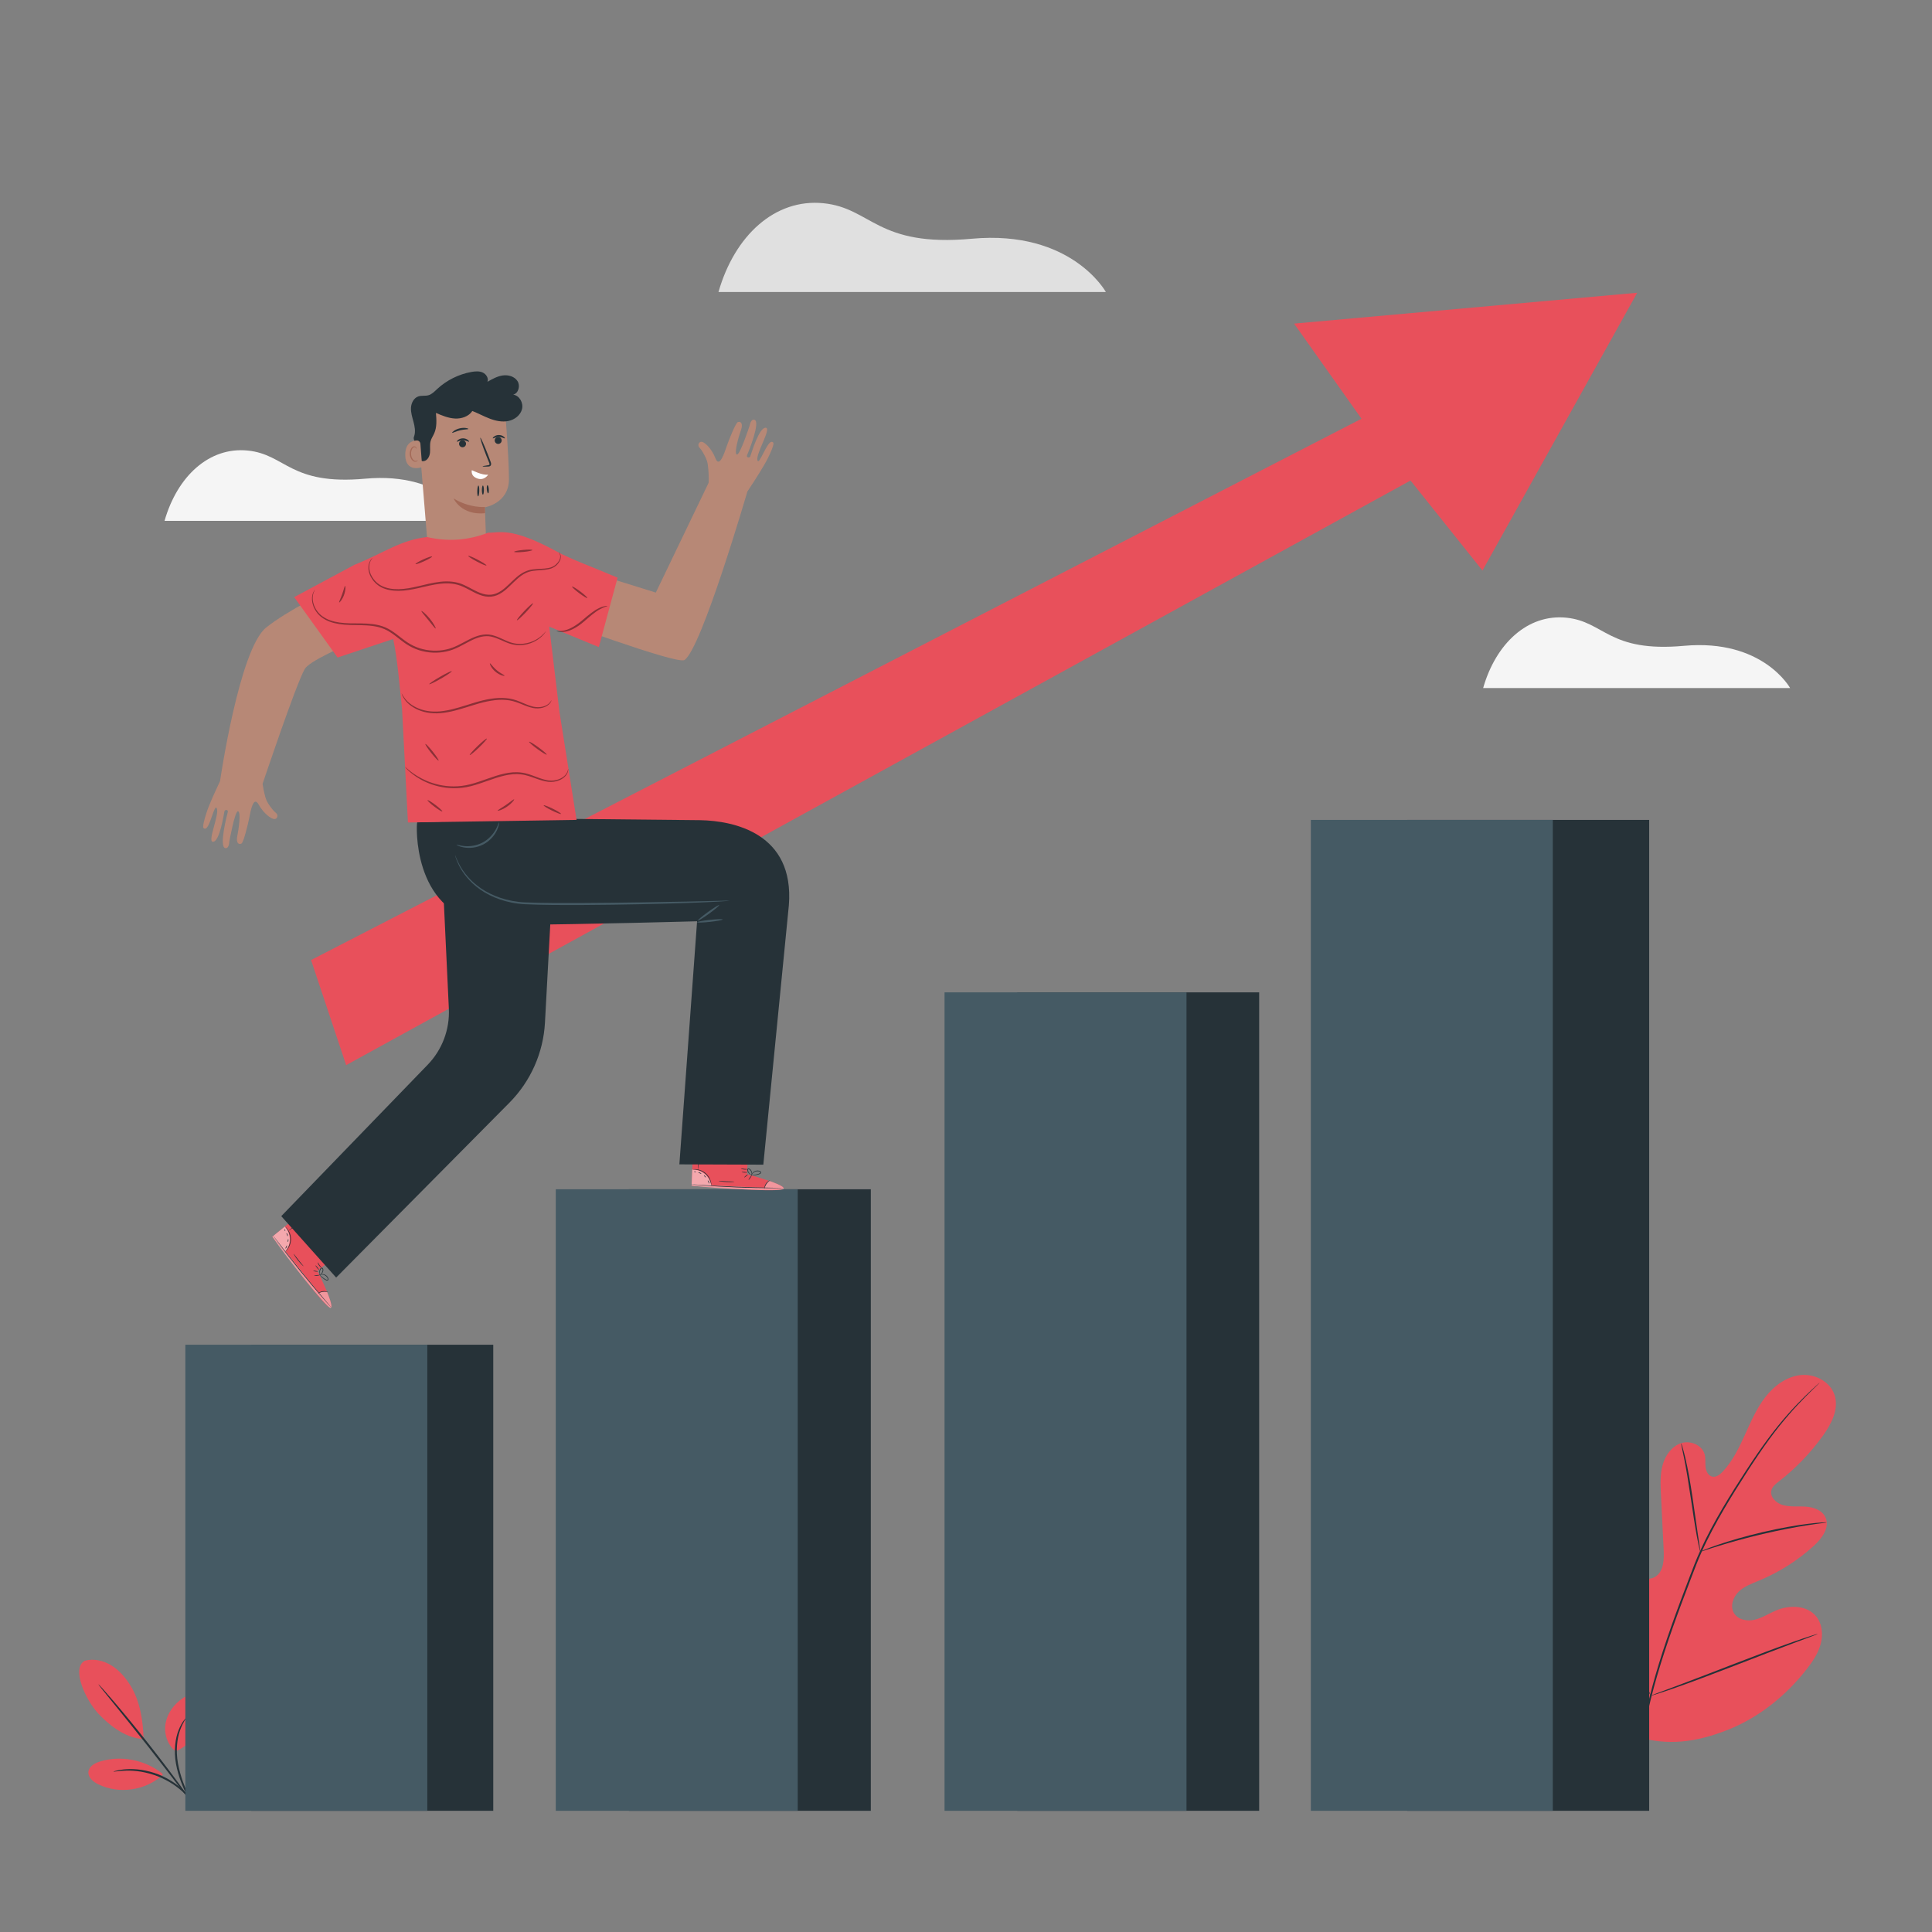 <?xml version="1.0" encoding="utf-8"?>
<!-- Generator: Adobe Illustrator 27.5.0, SVG Export Plug-In . SVG Version: 6.00 Build 0)  -->
<svg version="1.1" xmlns="http://www.w3.org/2000/svg" xmlns:xlink="http://www.w3.org/1999/xlink" x="0px" y="0px"
	 viewBox="0 0 500 500" style="enable-background:new 0 0 500 500;" xml:space="preserve">
<rect x="0" y="0" width="500" height="500" fill="#808080" stroke="none"/>
<g id="Background_Complete">
	<g>
		<path style="fill:#F5F5F5;" d="M383.838,178.062h79.439c0,0-7.025-12.784-27.473-10.923c-19.529,1.777-20.522-6.289-30.452-7.282
			C395.423,158.864,387.148,166.477,383.838,178.062z"/>
	</g>
	<g>
		<path style="fill:#F5F5F5;" d="M42.58,134.805h79.439c0,0-7.025-12.784-27.473-10.923c-19.529,1.777-20.522-6.289-30.452-7.282
			C54.165,115.607,45.89,123.22,42.58,134.805z"/>
	</g>
	<g>
		<path style="fill:#E0E0E0;" d="M185.943,75.568h100.254c0,0-8.865-16.133-34.671-13.785c-24.646,2.243-25.899-7.937-38.431-9.19
			C200.563,51.34,190.12,60.948,185.943,75.568z"/>
	</g>
</g>
<g id="Background_Simple" style="display:none;">
	<path style="display:inline;fill:#EBEBEB;" d="M69.479,156.742c11.88-30.638,42.81-52.914,75.633-54.471
		c32.824-1.557,65.724,17.691,80.45,47.067c6.727,13.419,9.802,28.346,15.338,42.298c5.536,13.952,13.336,23.953,27.161,29.8
		c16.513,6.983,30.521,7.297,46.959,0.139c16.438-7.158,39.477-18.254,57.313-16.423c14.415,1.48,33.495,1.422,42.674,12.635
		c9.18,11.212,16.398,24.318,19.813,38.401c4.061,16.749,3.845,43.571-2.381,59.641c-6.707,17.31-23.997,32.004-38.653,43.397
		c-16.632,12.929-39.343,17.942-57.785,20.064c-50.429,5.802-104.076,2.205-153.102-10.956
		c-28.248-7.583-56.366-29.727-75.499-51.849c-18.601-21.507-34.251-46.786-41.002-74.408c-6.655-27.229-4.879-59.973,5.175-86.138"
		/>
</g>
<g id="Plants">
	<g>
		<g>
			<g>
				<path style="fill:#E8505B;" d="M423.27,449.339c-13.659-8.697-17.404-25.766-17.542-41.248
					c-0.023-2.584-0.423-5.292,0.707-7.609c1.131-2.316,3.929-3.986,6.286-2.998c1.955,0.82,2.886,3.013,4.037,4.811
					c1.531,2.392,3.743,4.331,6.3,5.521c1.68,0.782,3.735,1.217,5.319,0.253c2.173-1.324,2.304-4.41,2.178-6.976
					c-0.235-4.782-0.469-9.565-0.704-14.346c-0.126-2.566-0.246-5.186,0.448-7.656c0.694-2.47,2.361-4.808,4.773-5.597
					c2.413-0.788,5.492,0.49,6.115,2.98c0.259,1.036,0.093,2.131,0.21,3.193c0.117,1.063,0.664,2.22,1.688,2.473
					c1.037,0.257,2.033-0.515,2.768-1.299c2.538-2.705,4.193-6.12,5.73-9.512c1.538-3.392,3.023-6.86,5.305-9.79
					c2.282-2.93,5.511-5.312,9.178-5.677c3.667-0.365,7.68,1.735,8.764,5.304c1.086,3.578-0.867,7.34-3.039,10.367
					c-3.222,4.492-7.089,8.507-11.441,11.881c-0.784,0.609-1.635,1.267-1.903,2.231c-0.484,1.735,1.21,3.365,2.923,3.855
					c1.94,0.555,4.008,0.268,6.019,0.418c2.011,0.15,4.217,0.94,5.055,2.799c1.164,2.578-0.912,5.422-2.994,7.315
					c-4.168,3.792-8.982,6.852-14.165,9.007c-1.858,0.772-3.819,1.463-5.285,2.854c-1.466,1.392-2.286,3.738-1.288,5.506
					c0.998,1.771,3.384,2.248,5.345,1.796c1.961-0.451,3.686-1.601,5.54-2.392c3.47-1.482,8.035-1.434,10.425,1.517
					c1.571,1.94,1.821,4.724,1.172,7.145c-0.648,2.421-2.083,4.543-3.619,6.51c-5.369,6.874-12.377,12.524-20.438,15.711
					C439.076,450.871,431.528,451.964,423.27,449.339"/>
			</g>
		</g>
		<g>
			<g>
				<g>
					<path style="fill:#263238;" d="M423.558,460.809c0.298-6.148,1.331-13.438,3.287-21.332c1.941-7.899,4.787-16.381,8.068-25.151
						c0.828-2.189,1.647-4.352,2.453-6.484c0.81-2.126,1.613-4.235,2.527-6.249c1.809-4.037,3.856-7.779,5.91-11.271
						c2.053-3.495,4.129-6.736,6.092-9.752c1.971-3.013,3.86-5.788,5.69-8.242c3.646-4.925,7.05-8.543,9.489-10.93
						c1.217-1.199,2.191-2.097,2.86-2.697c0.322-0.285,0.574-0.509,0.765-0.678c0.174-0.15,0.266-0.224,0.271-0.218
						c0.006,0.006-0.075,0.092-0.238,0.255c-0.182,0.177-0.425,0.413-0.733,0.712c-0.647,0.623-1.6,1.542-2.796,2.759
						c-2.395,2.425-5.749,6.065-9.35,11.001c-1.808,2.461-3.677,5.239-5.63,8.257c-1.947,3.024-4.008,6.268-6.047,9.759
						c-2.038,3.49-4.069,7.223-5.862,11.24c-0.905,2.004-1.699,4.095-2.51,6.227c-0.806,2.131-1.623,4.293-2.45,6.481
						c-3.278,8.763-6.129,17.22-8.088,25.089c-1.973,7.864-3.036,15.119-3.375,21.242"/>
				</g>
			</g>
		</g>
		<g>
			<g>
				<g>
					<path style="fill:#263238;" d="M440.028,401.569c-0.032,0.006-0.135-0.38-0.297-1.084c-0.165-0.703-0.371-1.729-0.606-2.999
						c-0.472-2.54-1.005-6.07-1.577-9.963c-0.573-3.896-1.154-7.408-1.664-9.933c-0.251-1.263-0.465-2.284-0.622-2.988
						c-0.153-0.705-0.223-1.099-0.191-1.108c0.032-0.008,0.161,0.369,0.369,1.062c0.212,0.691,0.476,1.703,0.769,2.962
						c0.596,2.516,1.232,6.035,1.805,9.934c0.555,3.844,1.057,7.321,1.44,9.978c0.181,1.199,0.334,2.21,0.457,3.021
						C440.016,401.164,440.06,401.563,440.028,401.569z"/>
				</g>
			</g>
		</g>
		<g>
			<g>
				<g>
					<path style="fill:#263238;" d="M472.761,393.989c0.002,0.033-0.465,0.107-1.31,0.214c-0.843,0.112-2.065,0.267-3.567,0.507
						c-3.008,0.456-7.142,1.231-11.665,2.285c-4.523,1.063-8.574,2.199-11.481,3.106c-1.457,0.443-2.627,0.833-3.437,1.098
						c-0.809,0.268-1.262,0.402-1.274,0.371c-0.011-0.031,0.421-0.224,1.212-0.547c0.793-0.319,1.949-0.759,3.397-1.245
						c2.889-0.991,6.94-2.183,11.476-3.25c4.536-1.057,8.695-1.783,11.725-2.153c1.513-0.197,2.744-0.302,3.596-0.356
						C472.286,393.968,472.757,393.955,472.761,393.989z"/>
				</g>
			</g>
		</g>
		<g>
			<g>
				<g>
					<path style="fill:#263238;" d="M427.225,438.852c-0.015,0.007-0.098-0.128-0.243-0.393c-0.167-0.316-0.37-0.702-0.615-1.17
						c-0.53-1.018-1.258-2.511-2.134-4.368c-1.754-3.712-4.015-8.915-6.433-14.691c-2.419-5.778-4.629-10.996-6.303-14.739
						c-0.82-1.819-1.494-3.316-1.995-4.428c-0.215-0.483-0.391-0.881-0.536-1.208c-0.118-0.278-0.173-0.428-0.158-0.436
						c0.015-0.007,0.098,0.128,0.244,0.394c0.166,0.316,0.369,0.701,0.615,1.169c0.53,1.018,1.258,2.511,2.134,4.368
						c1.754,3.712,4.015,8.915,6.434,14.694c2.419,5.776,4.628,10.993,6.302,14.737c0.82,1.818,1.494,3.316,1.995,4.427
						c0.215,0.483,0.391,0.882,0.536,1.208C427.185,438.695,427.24,438.845,427.225,438.852z"/>
				</g>
			</g>
		</g>
		<g>
			<g>
				<g>
					<path style="fill:#263238;" d="M470.467,422.842c0.005,0.016-0.143,0.083-0.427,0.198c-0.338,0.13-0.753,0.289-1.255,0.481
						c-1.16,0.432-2.726,1.015-4.63,1.723c-3.909,1.456-9.286,3.528-15.224,5.826c-5.939,2.299-11.34,4.324-15.281,5.699
						c-1.97,0.688-3.57,1.229-4.683,1.58c-0.515,0.159-0.939,0.29-1.284,0.397c-0.295,0.086-0.453,0.123-0.458,0.107
						c-0.005-0.016,0.143-0.083,0.427-0.199c0.337-0.129,0.752-0.288,1.255-0.48c1.16-0.432,2.725-1.014,4.629-1.723
						c3.91-1.455,9.287-3.528,15.226-5.827c5.938-2.299,11.338-4.323,15.279-5.698c1.97-0.688,3.57-1.229,4.684-1.58
						c0.515-0.159,0.938-0.29,1.284-0.397C470.305,422.863,470.462,422.826,470.467,422.842z"/>
				</g>
			</g>
		</g>
	</g>
	<g>
		<path style="fill:#E8505B;" d="M21.948,429.792c2.32-0.622,4.857-0.036,6.899,1.228c2.043,1.264,3.637,3.151,4.91,5.189
			c2.463,3.941,3.309,9.224,3.392,13.871c-5.156-0.238-9.54-4.317-11.634-6.526C22.206,440.062,18.344,431.742,21.948,429.792"/>
		<path style="fill:#E8505B;" d="M45.431,453.235c-2.111-1.656-3.042-4.574-2.584-7.218c0.458-2.644,2.18-4.977,4.402-6.482
			c1.028-0.696,2.299-1.245,3.487-0.888c1.111,0.334,1.879,1.42,2.098,2.56c0.219,1.139-0.031,2.319-0.417,3.413
			C51.094,448.373,49.125,451.76,45.431,453.235"/>
		<g>
			<path style="fill:#263238;" d="M50.116,467.944c-0.032,0.016-0.214-0.281-0.513-0.831c-0.299-0.551-0.717-1.355-1.203-2.366
				c-0.957-2.018-2.245-4.888-2.857-8.298c-0.61-3.415-0.165-6.632,0.694-8.731c0.419-1.055,0.886-1.852,1.261-2.36
				c0.372-0.511,0.618-0.76,0.642-0.741c0.089,0.058-0.83,1.135-1.557,3.229c-0.747,2.072-1.12,5.186-0.527,8.514
				c0.597,3.329,1.811,6.186,2.68,8.236C49.622,466.643,50.186,467.91,50.116,467.944z"/>
		</g>
		<g>
			<path style="fill:#263238;" d="M25.448,435.868c0.027-0.023,0.424,0.391,1.118,1.16c0.695,0.768,1.682,1.896,2.886,3.302
				c2.409,2.813,5.673,6.753,9.17,11.192c3.497,4.441,6.562,8.539,8.732,11.54c1.085,1.5,1.95,2.724,2.534,3.579
				c0.585,0.855,0.894,1.337,0.865,1.358c-0.029,0.021-0.394-0.421-1.029-1.239c-0.685-0.894-1.583-2.066-2.666-3.479
				c-2.243-2.943-5.352-7-8.845-11.437c-3.493-4.434-6.708-8.407-9.044-11.278c-1.12-1.384-2.049-2.531-2.757-3.407
				C25.765,436.349,25.42,435.891,25.448,435.868z"/>
		</g>
		<path style="fill:#E8505B;" d="M41.949,458.966c-4.417-3.536-10.602-4.736-16.021-3.107c-1.38,0.415-2.908,1.257-3.047,2.691
			c-0.139,1.436,1.208,2.56,2.501,3.202c5.378,2.671,12.364,1.652,16.755-2.442"/>
		<g>
			<path style="fill:#263238;" d="M29.354,458.484c-0.008-0.035,0.31-0.129,0.896-0.268c0.292-0.076,0.653-0.153,1.079-0.2
				c0.425-0.052,0.908-0.139,1.448-0.147c1.078-0.078,2.37-0.026,3.788,0.166c1.413,0.221,2.948,0.6,4.49,1.198
				c1.534,0.618,2.914,1.393,4.096,2.198c1.165,0.831,2.144,1.677,2.876,2.471c0.389,0.375,0.681,0.77,0.956,1.098
				c0.279,0.325,0.489,0.629,0.65,0.884c0.332,0.503,0.5,0.789,0.47,0.809c-0.083,0.059-0.819-1.051-2.337-2.531
				c-0.752-0.746-1.733-1.544-2.886-2.334c-1.169-0.765-2.52-1.507-4.017-2.111c-1.504-0.583-2.996-0.966-4.372-1.208
				c-1.381-0.212-2.642-0.302-3.701-0.272C30.671,458.277,29.374,458.584,29.354,458.484z"/>
		</g>
	</g>
</g>
<g id="Arrow">
	<polygon style="fill:#E8505B;" points="80.503,248.459 352.353,108.369 334.907,83.749 423.708,75.764 383.661,147.658 
		365.04,124.361 89.582,275.656 	"/>
</g>
<g id="Graphic">
	<g>
		<rect x="65.037" y="348.014" style="fill:#263238;" width="62.617" height="120.62"/>
		<rect x="47.97" y="348.014" style="fill:#455A64;" width="62.617" height="120.62"/>
	</g>
	<g>
		<rect x="162.75" y="307.78" style="fill:#263238;" width="62.617" height="160.854"/>
		<rect x="143.833" y="307.78" style="fill:#455A64;" width="62.617" height="160.854"/>
	</g>
	<g>
		<rect x="263.256" y="256.82" style="fill:#263238;" width="62.617" height="211.814"/>
		<rect x="244.446" y="256.82" style="fill:#455A64;" width="62.617" height="211.814"/>
	</g>
	<g>
		<rect x="364.189" y="212.191" style="fill:#263238;" width="62.617" height="256.443"/>
		<rect x="339.247" y="212.191" style="fill:#455A64;" width="62.617" height="256.443"/>
	</g>
</g>
<g id="Character">
	<g>
		<g>
			<g>
				<g>
					<g>
						<g>
							<path style="fill:#E8505B;" d="M82.166,328.9l5.836-4.798l-8.918-10.989l-8.612,6.929l0.509,0.717
								c2.292,3.169,11.879,15.951,14.138,17.479C87.64,339.943,82.166,328.9,82.166,328.9z"/>
						</g>
					</g>
					<g style="opacity:0.5;">
						<g>
							<path style="fill:#FFFFFF;" d="M73.792,323.956c0.791-0.901,1.23-2.104,1.205-3.303c-0.025-1.199-0.458-2.349-1.286-3.217
								l-3.073,2.49L73.792,323.956z"/>
						</g>
					</g>
				</g>
				<g style="opacity:0.4;">
					<g>
						<path style="fill:#FFFFFF;" d="M84.678,334.427c0,0,1.712,4.038,0.841,4.068c-0.87,0.029-11.044-12.523-15.047-18.453
							l0.26-0.182l11.742,14.743C82.475,334.603,84.132,333.809,84.678,334.427z"/>
					</g>
				</g>
				<g>
					<g>
						<g>
							<path style="fill:#263238;" d="M70.599,319.682c-0.005,0.004,0.041,0.074,0.133,0.206c0.122,0.171,0.256,0.358,0.407,0.569
								c0.417,0.562,0.929,1.253,1.534,2.068c1.307,1.737,3.145,4.113,5.231,6.691c2.088,2.579,4.028,4.872,5.454,6.513
								c0.671,0.761,1.24,1.406,1.703,1.931c0.175,0.192,0.33,0.362,0.472,0.517c0.109,0.117,0.169,0.176,0.173,0.173
								c0.004-0.004-0.046-0.071-0.147-0.195c-0.134-0.162-0.282-0.339-0.448-0.538c-0.451-0.534-1.006-1.191-1.661-1.966
								c-1.402-1.66-3.327-3.964-5.413-6.542c-2.085-2.577-3.937-4.94-5.268-6.657c-0.621-0.802-1.148-1.482-1.576-2.034
								c-0.161-0.204-0.303-0.385-0.433-0.55C70.659,319.743,70.604,319.679,70.599,319.682z"/>
						</g>
					</g>
				</g>
				<g>
					<g>
						<g>
							<path style="fill:#263238;" d="M82.301,334.739c0.028,0.045,0.53-0.311,1.256-0.4c0.725-0.102,1.302,0.112,1.317,0.061
								c0.027-0.035-0.562-0.338-1.339-0.231C82.757,334.267,82.267,334.712,82.301,334.739z"/>
						</g>
					</g>
				</g>
				<g>
					<g>
						<g>
							<path style="fill:#263238;" d="M81.318,330.161c0.005,0.047,0.32,0.049,0.703,0.005c0.383-0.044,0.688-0.118,0.683-0.166
								c-0.005-0.047-0.32-0.049-0.703-0.005C81.618,330.04,81.313,330.114,81.318,330.161z"/>
						</g>
					</g>
				</g>
				<g>
					<g>
						<g>
							<path style="fill:#263238;" d="M81.067,328.889c-0.007,0.047,0.249,0.126,0.573,0.178c0.324,0.051,0.592,0.055,0.6,0.008
								c0.007-0.047-0.249-0.126-0.573-0.178C81.343,328.846,81.075,328.842,81.067,328.889z"/>
						</g>
					</g>
				</g>
				<g>
					<g>
						<g>
							<path style="fill:#263238;" d="M81.649,327.485c-0.037,0.029,0.138,0.313,0.392,0.633c0.254,0.32,0.489,0.556,0.526,0.526
								c0.037-0.029-0.138-0.313-0.392-0.633C81.921,327.692,81.686,327.456,81.649,327.485z"/>
						</g>
					</g>
				</g>
				<g>
					<g>
						<g>
							<path style="fill:#263238;" d="M82.224,326.699c-0.043,0.014,0.058,0.396,0.333,0.791c0.273,0.396,0.596,0.625,0.624,0.59
								c0.033-0.037-0.224-0.31-0.483-0.687C82.436,327.018,82.27,326.681,82.224,326.699z"/>
						</g>
					</g>
				</g>
				<g>
					<g>
						<g>
							<path style="fill:#263238;" d="M82.579,329.757c-0.016,0.011,0.171,0.309,0.577,0.703c0.202,0.196,0.463,0.412,0.775,0.618
								c0.161,0.098,0.314,0.212,0.526,0.287c0.103,0.032,0.232,0.057,0.361-0.003c0.13-0.057,0.202-0.21,0.196-0.336
								c-0.198-0.959-1.125-1.327-1.678-1.295c-0.29,0.006-0.515,0.084-0.658,0.152c-0.144,0.07-0.211,0.128-0.206,0.137
								c0.011,0.032,0.317-0.178,0.864-0.167c0.269,0.006,0.589,0.085,0.881,0.286c0.276,0.189,0.584,0.529,0.625,0.888
								c0.008,0.18-0.16,0.243-0.335,0.178c-0.169-0.056-0.337-0.169-0.492-0.26c-0.309-0.193-0.57-0.393-0.779-0.574
								C82.82,330.008,82.601,329.739,82.579,329.757z"/>
						</g>
					</g>
				</g>
				<g>
					<g>
						<g>
							<path style="fill:#263238;" d="M82.693,329.968c0,0.016,0.265-0.026,0.557-0.316c0.142-0.143,0.281-0.351,0.36-0.611
								c0.056-0.252,0.142-0.587-0.117-0.88c-0.154-0.147-0.405-0.076-0.503,0.047c-0.113,0.113-0.175,0.255-0.218,0.376
								c-0.091,0.248-0.138,0.483-0.157,0.68c-0.037,0.397,0.022,0.639,0.042,0.636c0.027-0.002,0.013-0.243,0.078-0.62
								c0.033-0.187,0.09-0.408,0.184-0.639c0.071-0.218,0.285-0.502,0.461-0.351c0.16,0.163,0.131,0.486,0.077,0.708
								c-0.063,0.235-0.177,0.43-0.297,0.572C82.916,329.857,82.679,329.94,82.693,329.968z"/>
						</g>
					</g>
				</g>
				<g>
					<g>
						<g>
							<path style="fill:#263238;" d="M73.789,317.469c-0.023,0.023,0.285,0.291,0.629,0.835c0.344,0.536,0.697,1.385,0.706,2.364
								c0.007,0.98-0.332,1.834-0.667,2.376c-0.335,0.55-0.639,0.823-0.616,0.845c0.007,0.008,0.089-0.052,0.222-0.179
								c0.133-0.127,0.311-0.327,0.496-0.6c0.371-0.539,0.744-1.421,0.737-2.443c-0.009-1.021-0.397-1.896-0.776-2.43
								c-0.189-0.27-0.37-0.468-0.506-0.592C73.879,317.52,73.796,317.461,73.789,317.469z"/>
						</g>
					</g>
				</g>
				<g>
					<g>
						<g>
							<path style="fill:#263238;" d="M79.288,314.9c-0.029-0.037-1.075,0.74-2.335,1.735c-1.261,0.996-2.259,1.833-2.229,1.87
								c0.029,0.037,1.075-0.74,2.336-1.735C78.319,315.774,79.317,314.937,79.288,314.9z"/>
						</g>
					</g>
				</g>
				<g>
					<g>
						<g>
							<path style="fill:#263238;" d="M75.985,324.471c-0.038,0.023,0.425,0.835,1.141,1.734c0.715,0.902,1.401,1.536,1.432,1.504
								c0.036-0.035-0.59-0.717-1.298-1.61C76.551,325.208,76.027,324.444,75.985,324.471z"/>
						</g>
					</g>
				</g>
				<g>
					<g>
						<g>
							<path style="fill:#263238;" d="M74.242,322.314c-0.049-0.005-0.105,0.182-0.21,0.389c-0.103,0.208-0.219,0.365-0.186,0.401
								c0.029,0.035,0.22-0.084,0.339-0.324C74.306,322.54,74.288,322.316,74.242,322.314z"/>
						</g>
					</g>
				</g>
				<g>
					<g>
						<g>
							<path style="fill:#263238;" d="M74.594,320.683c-0.047-0.005-0.104,0.159-0.127,0.366c-0.023,0.207-0.004,0.379,0.043,0.385
								c0.047,0.005,0.104-0.158,0.127-0.366C74.661,320.86,74.641,320.688,74.594,320.683z"/>
						</g>
					</g>
				</g>
				<g>
					<g>
						<g>
							<path style="fill:#263238;" d="M74.114,319.146c-0.031,0.038,0.089,0.183,0.163,0.391c0.079,0.206,0.082,0.394,0.131,0.402
								c0.044,0.013,0.126-0.206,0.03-0.462C74.344,319.221,74.139,319.108,74.114,319.146z"/>
						</g>
					</g>
				</g>
				<g>
					<g>
						<g>
							<path style="fill:#263238;" d="M73.662,318.143c-0.045,0.015-0.05,0.124-0.012,0.243c0.039,0.12,0.106,0.205,0.151,0.191
								c0.045-0.015,0.05-0.123,0.012-0.243C73.775,318.214,73.707,318.128,73.662,318.143z"/>
						</g>
					</g>
				</g>
			</g>
		</g>
		<g>
			<g>
				<g>
					<g>
						<g>
							<path style="fill:#E8505B;" d="M193.349,303.89l0.243-7.551l-14.141-0.547l-0.473,11.043l0.875,0.09
								c3.894,0.367,19.824,1.594,22.463,0.904C205.259,307.06,193.349,303.89,193.349,303.89z"/>
						</g>
					</g>
					<g style="opacity:0.5;">
						<g>
							<path style="fill:#FFFFFF;" d="M184.109,306.923c-0.156-1.189-0.77-2.313-1.688-3.085c-0.918-0.772-2.067-1.205-3.266-1.156
								L179,306.634L184.109,306.923z"/>
						</g>
					</g>
				</g>
				<g style="opacity:0.4;">
					<g>
						<path style="fill:#FFFFFF;" d="M199.16,305.648c0,0,4.164,1.378,3.612,2.051c-0.552,0.673-16.697,0.039-23.795-0.864
							l0.035-0.315l18.826,0.9C197.839,307.42,198.335,305.651,199.16,305.648z"/>
					</g>
				</g>
				<g>
					<g>
						<g>
							<path style="fill:#263238;" d="M178.791,306.503c0,0.006,0.083,0.018,0.242,0.036c0.209,0.021,0.438,0.044,0.697,0.07
								c0.697,0.058,1.554,0.128,2.566,0.212c2.168,0.163,5.166,0.349,8.48,0.482c3.315,0.132,6.319,0.187,8.493,0.197
								c1.015-0.002,1.875-0.004,2.574-0.006c0.26-0.005,0.49-0.009,0.7-0.014c0.16-0.005,0.244-0.011,0.244-0.016
								c0-0.006-0.084-0.012-0.244-0.018c-0.21-0.006-0.44-0.012-0.7-0.018c-0.699-0.013-1.559-0.029-2.573-0.049
								c-2.173-0.041-5.174-0.115-8.487-0.247c-3.313-0.133-6.31-0.3-8.479-0.432c-1.013-0.062-1.871-0.115-2.569-0.157
								c-0.259-0.014-0.489-0.026-0.699-0.037C178.876,306.498,178.791,306.497,178.791,306.503z"/>
						</g>
					</g>
				</g>
				<g>
					<g>
						<g>
							<path style="fill:#263238;" d="M197.826,307.64c0.052,0.009,0.116-0.604,0.528-1.208c0.401-0.612,0.943-0.905,0.915-0.95
								c-0.008-0.043-0.625,0.2-1.057,0.854C197.772,306.986,197.783,307.648,197.826,307.64z"/>
						</g>
					</g>
				</g>
				<g>
					<g>
						<g>
							<path style="fill:#263238;" d="M193.737,305.359c0.039,0.027,0.248-0.208,0.467-0.525c0.219-0.317,0.365-0.596,0.326-0.623
								c-0.039-0.027-0.248,0.208-0.467,0.525C193.844,305.053,193.698,305.332,193.737,305.359z"/>
						</g>
					</g>
				</g>
				<g>
					<g>
						<g>
							<path style="fill:#263238;" d="M192.616,304.709c0.03,0.036,0.259-0.104,0.511-0.313c0.252-0.209,0.432-0.409,0.402-0.445
								c-0.03-0.036-0.259,0.104-0.512,0.313C192.765,304.473,192.585,304.672,192.616,304.709z"/>
						</g>
					</g>
				</g>
				<g>
					<g>
						<g>
							<path style="fill:#263238;" d="M191.944,303.346c-0.003,0.047,0.326,0.102,0.734,0.123c0.408,0.021,0.74-0.001,0.743-0.048
								c0.002-0.047-0.326-0.102-0.734-0.123C192.279,303.277,191.947,303.298,191.944,303.346z"/>
						</g>
					</g>
				</g>
				<g>
					<g>
						<g>
							<path style="fill:#263238;" d="M191.733,302.395c-0.018,0.042,0.336,0.218,0.814,0.272c0.478,0.056,0.862-0.036,0.855-0.08
								c-0.006-0.049-0.381-0.036-0.835-0.09C192.112,302.446,191.75,302.348,191.733,302.395z"/>
						</g>
					</g>
				</g>
				<g>
					<g>
						<g>
							<path style="fill:#263238;" d="M194.265,304.144c-0.002,0.019,0.345,0.076,0.909,0.03c0.281-0.023,0.615-0.076,0.976-0.175
								c0.18-0.056,0.367-0.096,0.563-0.206c0.092-0.057,0.195-0.137,0.236-0.273c0.043-0.135-0.024-0.29-0.123-0.369
								c-0.851-0.484-1.74-0.03-2.08,0.406c-0.187,0.222-0.276,0.442-0.32,0.595c-0.042,0.154-0.043,0.243-0.033,0.245
								c0.032,0.013,0.076-0.355,0.444-0.759c0.182-0.198,0.453-0.387,0.796-0.474c0.325-0.082,0.782-0.09,1.08,0.116
								c0.14,0.113,0.077,0.28-0.087,0.369c-0.153,0.091-0.349,0.142-0.519,0.198c-0.349,0.105-0.672,0.169-0.945,0.207
								C194.612,304.129,194.266,304.116,194.265,304.144z"/>
						</g>
					</g>
				</g>
				<g>
					<g>
						<g>
							<path style="fill:#263238;" d="M194.499,304.199c0.013,0.01,0.156-0.216,0.13-0.627c-0.014-0.201-0.078-0.442-0.222-0.674
								c-0.152-0.208-0.348-0.494-0.738-0.493c-0.212,0.019-0.324,0.254-0.297,0.409c0.01,0.16,0.077,0.299,0.139,0.412
								c0.126,0.232,0.272,0.422,0.408,0.567c0.274,0.289,0.495,0.405,0.506,0.388c0.017-0.021-0.175-0.17-0.414-0.468
								c-0.119-0.149-0.247-0.336-0.359-0.56c-0.117-0.197-0.189-0.545,0.04-0.578c0.228-0.013,0.452,0.222,0.583,0.409
								c0.135,0.202,0.206,0.417,0.234,0.601C194.563,303.958,194.469,304.191,194.499,304.199z"/>
						</g>
					</g>
				</g>
				<g>
					<g>
						<g>
							<path style="fill:#263238;" d="M179.231,302.645c0.002,0.032,0.406-0.023,1.043,0.078c0.63,0.095,1.501,0.389,2.243,1.029
								c0.741,0.641,1.159,1.459,1.345,2.069c0.192,0.615,0.197,1.023,0.229,1.02c0.01,0,0.019-0.102,0.012-0.285
								c-0.008-0.184-0.041-0.449-0.124-0.769c-0.161-0.635-0.577-1.497-1.35-2.165c-0.774-0.667-1.687-0.953-2.338-1.019
								c-0.328-0.036-0.596-0.03-0.779-0.011C179.329,302.611,179.23,302.635,179.231,302.645z"/>
						</g>
					</g>
				</g>
				<g>
					<g>
						<g>
							<path style="fill:#263238;" d="M180.928,296.818c-0.047-0.003-0.153,1.296-0.236,2.899c-0.083,1.604-0.113,2.906-0.065,2.909
								c0.047,0.002,0.153-1.296,0.237-2.9C180.946,298.123,180.975,296.82,180.928,296.818z"/>
						</g>
					</g>
				</g>
				<g>
					<g>
						<g>
							<path style="fill:#263238;" d="M185.943,305.614c-0.008,0.044,0.908,0.232,2.056,0.286c1.149,0.058,2.078-0.04,2.075-0.085
								c-0.003-0.05-0.928-0.03-2.066-0.087C186.87,305.675,185.95,305.565,185.943,305.614z"/>
						</g>
					</g>
				</g>
				<g>
					<g>
						<g>
							<path style="fill:#263238;" d="M183.171,305.501c-0.036,0.033,0.068,0.199,0.154,0.414c0.089,0.215,0.13,0.405,0.179,0.404
								c0.046,0.001,0.082-0.221-0.02-0.469C183.384,305.602,183.203,305.468,183.171,305.501z"/>
						</g>
					</g>
				</g>
				<g>
					<g>
						<g>
							<path style="fill:#263238;" d="M182.178,304.16c-0.035,0.032,0.05,0.183,0.191,0.337c0.14,0.154,0.283,0.253,0.318,0.221
								c0.035-0.032-0.051-0.183-0.191-0.337C182.355,304.227,182.213,304.128,182.178,304.16z"/>
						</g>
					</g>
				</g>
				<g>
					<g>
						<g>
							<path style="fill:#263238;" d="M180.707,303.507c0.008,0.048,0.196,0.054,0.401,0.135c0.207,0.076,0.35,0.198,0.389,0.167
								c0.039-0.024-0.072-0.23-0.327-0.327C180.915,303.384,180.694,303.463,180.707,303.507z"/>
						</g>
					</g>
				</g>
				<g>
					<g>
						<g>
							<path style="fill:#263238;" d="M179.654,303.185c-0.019,0.044,0.06,0.119,0.175,0.169c0.116,0.05,0.225,0.055,0.243,0.012
								c0.019-0.043-0.06-0.119-0.175-0.169C179.782,303.147,179.673,303.142,179.654,303.185z"/>
						</g>
					</g>
				</g>
			</g>
		</g>
		<path style="fill:#B78876;" d="M199.805,114.354c-1.265-0.361-3.401,6.455-3.792,4.724c-0.39-1.731,3.582-8.032,2.245-8.355
			c-1.743-0.421-3.849,6.755-4.072,7.349c-0.217,0.577-1.089,0.292-0.859-0.233c0.331-0.756,3.61-8.778,1.902-9.208
			c-0.947-0.238-1.217,1.501-1.217,1.501s-2.515,7.732-3.314,7.502c-0.812-0.233,0.512-4.823,1.068-6.339
			c0.549-1.498,0.06-2.368-0.806-2.06c-0.59,0.21-2.402,4.813-2.916,6.325c-0.515,1.512-1.852,5.684-2.866,3.091
			c-1.014-2.593-2.77-4.204-3.549-4.31c-0.778-0.105-1.209,0.94-0.586,1.54c0.503,0.484,1.091,1.552,1.5,2.373
			c0.337,0.677,0.563,1.404,0.654,2.155c0.352,2.892,0.19,4.539,0.19,4.539l-13.66,28.413l-25.074-7.795l-2.531,14.209
			c0,0,33.052,12.264,35.001,11.047c4.398-2.744,16.294-43.604,16.294-43.604h-0.001c2-3.006,4.405-6.753,5.399-8.826
			C200.608,114.653,200.276,114.488,199.805,114.354z"/>
		<path style="fill:#B78876;" d="M71.398,210.366c-0.565-0.411-1.294-1.388-1.812-2.144c-0.427-0.624-0.751-1.313-0.944-2.044
			c-0.376-1.421-0.579-2.543-0.688-3.309c0.001-0.004,8.625-25.746,10.912-29.73c2.286-3.984,33.74-15.31,33.74-15.31l-3.947-15.685
			c0,0-28.793,11.569-39.757,20.245c-6.974,5.519-11.955,39.758-11.959,39.788c-1.405,2.96-2.888,6.251-3.494,8.147
			c-1.261,3.948-0.909,4.066-0.424,4.135c1.302,0.184,2.482-6.861,3.106-5.2c0.625,1.661-2.444,8.449-1.075,8.585
			c1.784,0.177,2.883-7.22,3.023-7.84c0.135-0.601,1.039-0.439,0.883,0.113c-0.224,0.794-2.368,9.191-0.618,9.382
			c0.971,0.106,0.999-1.654,0.999-1.654s1.428-8.004,2.251-7.886c0.836,0.119,0.156,4.847-0.186,6.425
			c-0.338,1.559,0.266,2.354,1.081,1.93c0.556-0.289,1.717-5.097,2.019-6.665c0.302-1.568,1.053-5.885,2.414-3.456
			c1.361,2.429,3.322,3.783,4.108,3.781C71.815,211.969,72.097,210.874,71.398,210.366z"/>
		<g>
			<path style="fill:#263238;" d="M72.789,314.739l14.205,15.894l44.846-45.257c5.503-5.553,8.776-12.933,9.198-20.74l1.916-35.4
				l-29.125-17.783l2.334,49.583c0.254,5.39-1.729,10.645-5.481,14.524L72.789,314.739z"/>
			<g>
				<g>
					<path style="fill:#263238;" d="M107.976,212.819c-0.27,0.362-1.266,22.898,16.766,25.721c1.079,0.169,7.594,0.826,7.594,0.826
						c20.462-0.158,48.07-0.942,48.07-0.942l-4.584,62.912l21.725,0.079l6.613-67.171c1.454-18.605-14.253-21.812-22.897-21.981
						l-41.612-0.421L107.976,212.819z"/>
					<g>
						<path style="fill:#455A64;" d="M129.164,212.824c0.054,0.005,0.011,0.833-0.544,2.028c-0.539,1.182-1.695,2.711-3.497,3.663
							c-1.805,0.949-3.72,1.037-4.999,0.813c-1.299-0.218-2.006-0.651-1.98-0.698c0.031-0.084,0.774,0.218,2.026,0.333
							c1.237,0.122,3.026-0.023,4.711-0.909c1.682-0.889,2.814-2.281,3.413-3.371C128.906,213.585,129.078,212.802,129.164,212.824z
							"/>
					</g>
				</g>
				<g>
					<path style="fill:#455A64;" d="M186.119,234.244c0.084,0.116-1.077,1.102-2.593,2.202c-1.517,1.1-2.814,1.897-2.899,1.781
						c-0.084-0.116,1.076-1.102,2.593-2.202C184.737,234.925,186.035,234.127,186.119,234.244z"/>
				</g>
				<g>
					<path style="fill:#455A64;" d="M187.02,237.957c0.016,0.143-1.45,0.421-3.273,0.62c-1.824,0.2-3.314,0.246-3.33,0.103
						c-0.016-0.143,1.45-0.421,3.273-0.62C185.514,237.861,187.005,237.814,187.02,237.957z"/>
				</g>
			</g>
		</g>
		<g>
			<g>
				<g>
					<g>
						<path style="fill:#B78876;" d="M118.159,147.452L118.159,147.452c4.308,0.023,7.771-3.539,7.63-7.845
							c-0.136-4.135-0.295-8.313-0.295-8.313s6.206-1.031,6.218-7.247c0.012-6.216-1.214-20.477-1.214-20.477l0,0
							c-7.227-3.017-15.521-1.887-21.677,2.954l-0.914,0.719l2.724,33.236C110.954,144.404,114.222,147.431,118.159,147.452z"/>
					</g>
					<g>
						<g>
							<path style="fill:#263238;" d="M128.333,114.662c-0.373-0.331-0.407-0.901-0.076-1.274c0.331-0.373,0.902-0.407,1.274-0.076
								c0.373,0.331,0.407,0.901,0.076,1.274C129.277,114.959,128.706,114.993,128.333,114.662z"/>
						</g>
						<g>
							<g>
								<path style="fill:#263238;" d="M130.67,113.446c-0.096,0.109-0.712-0.355-1.567-0.35c-0.856-0.008-1.473,0.453-1.569,0.344
									c-0.047-0.048,0.048-0.243,0.317-0.452c0.264-0.208,0.719-0.41,1.252-0.409c0.534,0.001,0.988,0.205,1.251,0.413
									C130.622,113.202,130.717,113.397,130.67,113.446z"/>
							</g>
						</g>
					</g>
					<g>
						<g>
							<path style="fill:#263238;" d="M120.17,114.074c0.427,0.257,0.566,0.811,0.309,1.238c-0.257,0.427-0.811,0.566-1.239,0.309
								c-0.427-0.257-0.566-0.811-0.309-1.238C119.188,113.955,119.743,113.817,120.17,114.074z"/>
						</g>
						<g>
							<g>
								<path style="fill:#263238;" d="M121.386,114.307c-0.096,0.109-0.712-0.355-1.567-0.35c-0.856-0.008-1.473,0.454-1.569,0.344
									c-0.047-0.048,0.048-0.243,0.317-0.452c0.264-0.208,0.719-0.41,1.252-0.409c0.534,0.001,0.987,0.205,1.251,0.413
									C121.338,114.063,121.433,114.259,121.386,114.307z"/>
							</g>
						</g>
					</g>
					<g>
						<g>
							<path style="fill:#263238;" d="M124.887,120.71c-0.007-0.067,0.522-0.18,1.381-0.308c0.224-0.027,0.399-0.079,0.414-0.2
								c0.039-0.136-0.05-0.374-0.167-0.64c-0.226-0.564-0.455-1.134-0.695-1.732c-0.961-2.468-1.638-4.508-1.513-4.557
								c0.125-0.049,1.006,1.912,1.967,4.381c0.228,0.603,0.445,1.178,0.659,1.746c0.085,0.258,0.244,0.559,0.132,0.929
								c-0.06,0.186-0.235,0.321-0.382,0.362c-0.148,0.046-0.274,0.048-0.381,0.054C125.434,120.785,124.894,120.776,124.887,120.71
								z"/>
						</g>
					</g>
					<g>
						<path style="fill:#FFFFFF;" d="M122.116,121.684c0.527,0.191,2.469,1.279,4.211,1.176c0,0-0.983,1.608-2.782,0.971
							C121.678,123.169,122.116,121.684,122.116,121.684z"/>
					</g>
					<g>
						<path style="fill:#A36957;" d="M125.503,131.205c0,0-3.925,0.361-8.127-2.218c0,0,1.962,4.453,8.158,3.829L125.503,131.205z"
							/>
					</g>
				</g>
			</g>
			<path style="fill:#263238;" d="M107.199,112.853c0.377-1.183,0.136-2.468-0.183-3.668c-0.32-1.2-0.72-2.409-0.655-3.649
				s0.726-2.548,1.902-2.945c0.84-0.283,1.779-0.061,2.631-0.305c0.871-0.25,1.527-0.944,2.19-1.562
				c2.469-2.304,5.613-3.876,8.938-4.469c0.97-0.173,2.01-0.257,2.906,0.154c0.896,0.411,1.563,1.465,1.231,2.393
				c1.247-0.712,2.532-1.437,3.954-1.637c1.422-0.2,3.031,0.246,3.81,1.452c0.779,1.206,0.277,3.163-1.114,3.517
				c1.631,0.215,2.681,2.128,2.29,3.726c-0.392,1.598-1.904,2.751-3.514,3.088c-1.61,0.337-3.292-0.021-4.83-0.603
				c-1.539-0.582-2.986-1.383-4.518-1.983c-0.942,1.433-2.798,2.044-4.511,1.95c-1.713-0.094-3.331-0.776-4.91-1.449
				c0.148,1.783,0.282,3.653-0.441,5.29c-0.297,0.672-0.732,1.285-0.93,1.993c-0.266,0.952-0.073,1.968-0.161,2.954
				c-0.087,0.985-0.625,2.081-1.602,2.235c-0.883,0.139-1.709-0.599-2.007-1.442c-0.299-0.843-0.21-1.766-0.163-2.659
				C107.558,114.34,106.76,113.65,107.199,112.853"/>
			<g>
				<g>
					<path style="fill:#B78876;" d="M108.803,114.865c-0.039-0.499-0.46-0.894-0.96-0.872c-1.157,0.051-3.012,0.646-2.96,3.845
						c0.075,4.57,4.371,3.119,4.377,2.987C109.264,120.722,108.942,116.633,108.803,114.865z"/>
				</g>
				<g>
					<g>
						<path style="fill:#A36957;" d="M108.128,119.108c-0.02-0.014-0.079,0.057-0.212,0.121c-0.13,0.062-0.355,0.107-0.595,0.022
							c-0.486-0.169-0.905-0.929-0.94-1.753c-0.019-0.416,0.062-0.813,0.204-1.144c0.134-0.337,0.346-0.574,0.589-0.621
							c0.241-0.06,0.415,0.083,0.473,0.211c0.063,0.127,0.036,0.218,0.06,0.226c0.013,0.011,0.097-0.078,0.057-0.266
							c-0.021-0.09-0.076-0.197-0.185-0.283c-0.111-0.087-0.273-0.13-0.442-0.109c-0.352,0.03-0.664,0.36-0.82,0.722
							c-0.175,0.365-0.276,0.812-0.255,1.278c0.044,0.92,0.53,1.774,1.194,1.955c0.323,0.078,0.589-0.023,0.726-0.133
							C108.121,119.219,108.144,119.116,108.128,119.108z"/>
					</g>
				</g>
			</g>
			<g>
				<path style="fill:#263238;" d="M121.214,111.004c-0.024,0.15-0.993,0.083-2.126,0.359c-1.137,0.259-1.974,0.752-2.063,0.628
					c-0.091-0.101,0.687-0.844,1.943-1.135C120.222,110.556,121.251,110.873,121.214,111.004z"/>
			</g>
			<g>
				<path style="fill:#263238;" d="M123.731,128.455c-0.144-0.004-0.241-0.634-0.218-1.406c0.024-0.772,0.159-1.394,0.303-1.39
					c0.144,0.004,0.241,0.634,0.218,1.406C124.01,127.837,123.874,128.459,123.731,128.455z"/>
			</g>
			<g>
				<path style="fill:#263238;" d="M124.971,128.017c-0.144,0-0.26-0.528-0.26-1.18c0-0.651,0.118-1.179,0.261-1.179
					c0.144,0,0.26,0.528,0.259,1.18C125.231,127.489,125.114,128.017,124.971,128.017z"/>
			</g>
			<g>
				<path style="fill:#263238;" d="M126.335,127.668c-0.143,0.012-0.299-0.448-0.347-1.027c-0.048-0.579,0.029-1.058,0.172-1.07
					c0.143-0.012,0.299,0.448,0.347,1.027C126.555,127.177,126.478,127.656,126.335,127.668z"/>
			</g>
		</g>
		<g>
			<g>
				<g>
					<path style="fill:#E8505B;" d="M159.828,149.504c-7.016-2.991-11.957-4.714-15.822-6.818
						c-12.018-6.544-14.927-4.693-17.654-4.836c-5.16,2.005-10.438,2.383-15.832,1.133l0,0c-6.97,0.801-11.039,4.081-18.822,7.204
						l-15.563,8.352l11.228,15.633l14.404-4.809c1.194,6.003,1.48,10.789,2.282,18.078l1.526,29.415l43.638-0.67l-4.425-27.958
						l-2.649-22.054l12.835,5.292L159.828,149.504"/>
				</g>
			</g>
			<g style="opacity:0.4;">
				<path d="M144.599,142.906c0.007-0.006,0.046,0.03,0.118,0.108c0.08,0.073,0.171,0.202,0.268,0.391
					c0.194,0.37,0.249,1.068-0.123,1.785c-0.357,0.708-1.057,1.476-2.128,1.898c-1.075,0.399-2.363,0.439-3.732,0.538
					c-0.685,0.055-1.4,0.131-2.1,0.345c-0.695,0.227-1.382,0.571-2.031,1.034c-1.301,0.934-2.442,2.251-3.835,3.48
					c-0.702,0.605-1.492,1.186-2.425,1.558c-0.928,0.38-1.994,0.487-3.016,0.307c-2.071-0.363-3.808-1.633-5.697-2.475
					c-1.881-0.89-3.954-1.018-5.905-0.805c-1.959,0.212-3.817,0.697-5.607,1.108c-1.791,0.409-3.532,0.718-5.189,0.733
					c-1.651,0.016-3.216-0.261-4.494-0.906c-1.278-0.658-2.162-1.663-2.701-2.646c-0.543-0.99-0.715-1.989-0.649-2.778
					c0.065-0.799,0.373-1.358,0.595-1.702c0.26-0.323,0.412-0.475,0.423-0.465c0.088,0.035-0.713,0.639-0.816,2.18
					c-0.032,0.751,0.159,1.692,0.701,2.623c0.537,0.925,1.403,1.864,2.612,2.459c1.213,0.588,2.725,0.839,4.323,0.804
					c1.607-0.033,3.312-0.35,5.087-0.769c1.775-0.421,3.651-0.923,5.661-1.148c1.993-0.229,4.199-0.097,6.172,0.837
					c1.951,0.88,3.662,2.115,5.57,2.447c0.94,0.168,1.896,0.076,2.749-0.266c0.857-0.335,1.609-0.876,2.294-1.459
					c1.363-1.183,2.533-2.508,3.898-3.468c0.684-0.476,1.421-0.836,2.167-1.067c0.752-0.218,1.494-0.283,2.188-0.327
					c1.387-0.075,2.643-0.094,3.657-0.443c0.999-0.363,1.691-1.071,2.049-1.719c0.373-0.657,0.356-1.29,0.206-1.651
					C144.744,143.074,144.569,142.928,144.599,142.906z"/>
			</g>
			<g style="opacity:0.4;">
				<path d="M141.267,163.406c0.012,0.008-0.116,0.22-0.405,0.593c-0.298,0.365-0.778,0.88-1.513,1.403
					c-0.732,0.519-1.727,1.047-2.982,1.341c-1.244,0.3-2.767,0.356-4.328-0.134c-1.554-0.468-3.06-1.432-4.839-1.838
					c-1.79-0.426-3.746,0.193-5.578,1.155c-1.846,0.938-3.767,2.186-6.079,2.67c-2.277,0.513-4.772,0.412-7.132-0.336
					c-1.177-0.382-2.287-0.93-3.29-1.596c-0.999-0.668-1.898-1.421-2.803-2.108c-0.904-0.687-1.824-1.311-2.809-1.736
					c-0.983-0.431-2.022-0.673-3.047-0.814c-2.06-0.279-4.061-0.191-5.94-0.259c-1.877-0.063-3.652-0.287-5.176-0.855
					c-1.521-0.556-2.756-1.489-3.48-2.564c-0.747-1.057-1.072-2.167-1.121-3.07c-0.058-0.91,0.156-1.609,0.365-2.031
					c0.205-0.428,0.382-0.609,0.382-0.609c0.026,0.015-0.117,0.221-0.286,0.651c-0.173,0.424-0.346,1.104-0.26,1.974
					c0.077,0.863,0.418,1.919,1.156,2.915c0.717,1.013,1.892,1.869,3.37,2.388c1.476,0.525,3.206,0.726,5.063,0.769
					c1.858,0.05,3.871-0.057,5.992,0.215c1.056,0.139,2.142,0.383,3.181,0.833c1.043,0.445,2.001,1.093,2.919,1.786
					c0.92,0.694,1.814,1.438,2.783,2.084c0.969,0.64,2.029,1.163,3.162,1.531c2.269,0.719,4.672,0.821,6.863,0.333
					c2.212-0.453,4.082-1.651,5.973-2.601c0.949-0.47,1.911-0.896,2.915-1.118c0.997-0.232,2.029-0.253,2.972-0.031
					c1.883,0.456,3.366,1.441,4.858,1.909c1.482,0.49,2.942,0.464,4.152,0.2c1.219-0.257,2.199-0.743,2.931-1.224
					C140.703,164.249,141.216,163.357,141.267,163.406z"/>
			</g>
			<g style="opacity:0.4;">
				<path d="M157.223,156.816c0.018,0.09-0.832,0.219-2.008,0.88c-1.193,0.634-2.598,1.876-4.192,3.246
					c-1.606,1.371-3.364,2.328-4.775,2.547c-1.415,0.241-2.267-0.147-2.24-0.183c0.014-0.099,0.862,0.141,2.165-0.177
					c1.304-0.295,2.941-1.244,4.515-2.585c1.575-1.353,3.07-2.598,4.358-3.174C156.324,156.764,157.225,156.763,157.223,156.816z"/>
			</g>
			<g style="opacity:0.4;">
				<path d="M142.734,181.213c0.012,0.004-0.021,0.153-0.154,0.407c-0.13,0.254-0.388,0.611-0.838,0.932
					c-0.873,0.655-2.578,1.094-4.468,0.514c-1.882-0.509-3.854-1.768-6.354-1.913c-2.48-0.215-5.217,0.355-7.985,1.197
					c-2.775,0.848-5.431,1.77-7.975,2.105c-2.533,0.382-4.92,0.054-6.699-0.73c-1.797-0.76-2.995-1.882-3.593-2.781
					c-0.314-0.441-0.5-0.823-0.602-1.087c-0.104-0.265-0.15-0.405-0.133-0.412c0.051-0.024,0.254,0.543,0.899,1.378
					c0.63,0.837,1.818,1.87,3.569,2.561c1.743,0.713,4.023,0.992,6.493,0.595c2.478-0.352,5.097-1.274,7.892-2.128
					c2.792-0.848,5.6-1.426,8.178-1.176c1.283,0.103,2.483,0.461,3.527,0.894c1.047,0.43,1.988,0.874,2.888,1.143
					c1.788,0.597,3.392,0.236,4.252-0.328C142.512,181.811,142.677,181.171,142.734,181.213z"/>
			</g>
			<g style="opacity:0.4;">
				<path d="M147.058,198.965c0.014,0,0.023,0.164-0.016,0.474c-0.054,0.306-0.199,0.764-0.572,1.239
					c-0.719,0.949-2.427,1.875-4.59,1.654c-1.062-0.12-2.172-0.484-3.324-0.9c-1.154-0.405-2.371-0.886-3.71-1.02
					c-2.7-0.361-5.638,0.583-8.607,1.645c-1.498,0.53-2.971,1.051-4.443,1.419c-1.473,0.366-2.946,0.535-4.341,0.522
					c-2.801-0.022-5.268-0.721-7.186-1.573c-1.926-0.858-3.304-1.891-4.188-2.654c-0.446-0.381-0.765-0.705-0.971-0.935
					c-0.21-0.225-0.314-0.349-0.301-0.362c0.081-0.119,1.788,1.968,5.606,3.613c1.897,0.792,4.315,1.436,7.04,1.431
					c1.36-0.001,2.78-0.174,4.217-0.537c1.438-0.366,2.894-0.884,4.393-1.415c2.969-1.06,6.002-2.033,8.84-1.63
					c1.413,0.158,2.657,0.672,3.8,1.091c1.143,0.433,2.212,0.803,3.223,0.941c2.017,0.254,3.674-0.568,4.387-1.419
					C147.06,199.672,146.987,198.94,147.058,198.965z"/>
			</g>
			<g style="opacity:0.4;">
				<path d="M112.744,162.654c-0.126,0.078-0.899-0.97-1.908-2.206c-1.004-1.24-1.871-2.211-1.77-2.318
					c0.094-0.103,1.144,0.719,2.174,1.99C112.274,161.387,112.864,162.583,112.744,162.654z"/>
			</g>
			<g style="opacity:0.4;">
				<path d="M137.936,156.141c0.104,0.099-0.741,1.16-1.889,2.37c-1.148,1.21-2.162,2.111-2.267,2.012
					c-0.104-0.099,0.741-1.16,1.889-2.37C136.817,156.943,137.832,156.042,137.936,156.141z"/>
			</g>
			<g style="opacity:0.4;">
				<path d="M151.988,154.761c-0.086,0.115-1.038-0.454-2.124-1.271c-1.087-0.817-1.898-1.572-1.812-1.687
					c0.086-0.115,1.037,0.454,2.124,1.271C151.263,153.891,152.074,154.646,151.988,154.761z"/>
			</g>
			<g style="opacity:0.4;">
				<path d="M89.313,151.65c0.138,0.006,0.172,1.077-0.271,2.3c-0.436,1.226-1.143,2.03-1.253,1.948
					c-0.124-0.084,0.354-0.97,0.763-2.123C88.97,152.625,89.164,151.636,89.313,151.65z"/>
			</g>
			<g style="opacity:0.4;">
				<path d="M113.506,196.839c-0.113,0.09-0.968-0.799-1.91-1.985c-0.942-1.186-1.615-2.22-1.502-2.309
					c0.113-0.089,0.968,0.799,1.91,1.985C112.946,195.716,113.618,196.75,113.506,196.839z"/>
			</g>
			<g style="opacity:0.4;">
				<path d="M125.998,191.14c0.1,0.104-0.812,1.142-2.036,2.32c-1.225,1.178-2.298,2.048-2.397,1.944
					c-0.1-0.104,0.812-1.142,2.036-2.32C124.825,191.906,125.898,191.036,125.998,191.14z"/>
			</g>
			<g style="opacity:0.4;">
				<path d="M141.49,195.289c-0.085,0.116-1.175-0.534-2.435-1.452c-1.26-0.919-2.213-1.757-2.129-1.873
					c0.085-0.116,1.175,0.534,2.435,1.452C140.622,194.334,141.575,195.173,141.49,195.289z"/>
			</g>
			<g style="opacity:0.4;">
				<path d="M116.92,173.707c0.072,0.125-1.175,0.978-2.785,1.906c-1.61,0.928-2.973,1.579-3.045,1.455
					c-0.072-0.125,1.175-0.978,2.785-1.906C115.485,174.234,116.849,173.583,116.92,173.707z"/>
			</g>
			<g style="opacity:0.4;">
				<path d="M130.577,174.867c-0.022,0.133-1.24-0.073-2.366-1.032c-1.134-0.95-1.541-2.117-1.413-2.16
					c0.136-0.07,0.711,0.898,1.749,1.763C129.572,174.316,130.623,174.721,130.577,174.867z"/>
			</g>
			<g style="opacity:0.4;">
				<path d="M111.823,144.022c0.06,0.131-0.853,0.674-2.037,1.213c-1.185,0.539-2.193,0.87-2.253,0.739
					c-0.06-0.131,0.852-0.674,2.037-1.213C110.755,144.222,111.763,143.891,111.823,144.022z"/>
			</g>
			<g style="opacity:0.4;">
				<path d="M125.891,146.338c-0.067,0.127-1.174-0.323-2.473-1.006c-1.299-0.683-2.298-1.34-2.231-1.467
					c0.067-0.127,1.174,0.323,2.473,1.006C124.959,145.554,125.958,146.21,125.891,146.338z"/>
			</g>
			<g style="opacity:0.4;">
				<path d="M137.769,142.351c0.014,0.143-1.029,0.362-2.328,0.488c-1.3,0.126-2.365,0.113-2.379-0.03
					c-0.014-0.143,1.028-0.362,2.328-0.488C136.69,142.194,137.755,142.208,137.769,142.351z"/>
			</g>
			<g style="opacity:0.4;">
				<path d="M114.47,209.993c-0.087,0.115-1.013-0.443-2.067-1.244c-1.055-0.802-1.839-1.544-1.752-1.659
					c0.087-0.115,1.012,0.442,2.067,1.244C113.772,209.136,114.557,209.879,114.47,209.993z"/>
			</g>
			<g style="opacity:0.4;">
				<path d="M133.057,206.879c0.104,0.09-0.623,1.054-1.839,1.881c-1.213,0.834-2.373,1.163-2.42,1.033
					c-0.057-0.139,0.969-0.665,2.126-1.463C132.086,207.541,132.949,206.776,133.057,206.879z"/>
			</g>
			<g style="opacity:0.4;">
				<path d="M145.19,210.636c-0.064,0.129-1.122-0.263-2.363-0.875c-1.242-0.613-2.196-1.214-2.132-1.343
					c0.064-0.129,1.121,0.263,2.363,0.876C144.299,209.906,145.253,210.507,145.19,210.636z"/>
			</g>
		</g>
		<g>
			<path style="fill:#455A64;" d="M188.914,233.077c0.001,0.018-0.264,0.052-0.772,0.099c-0.508,0.051-1.258,0.106-2.224,0.161
				c-1.933,0.118-4.731,0.237-8.189,0.356c-6.917,0.23-16.474,0.461-27.034,0.517c-5.283,0.015-10.313,0.02-14.897-0.2
				c-4.621-0.24-8.652-1.79-11.508-3.789c-2.88-2.011-4.55-4.4-5.443-6.112c-0.87-1.745-1.093-2.806-1.093-2.806
				c0.066-0.025,0.358,1.016,1.272,2.71c0.937,1.663,2.623,3.972,5.473,5.905c2.828,1.922,6.789,3.404,11.327,3.614
				c4.557,0.193,9.591,0.173,14.868,0.159c10.554-0.056,20.11-0.228,27.027-0.364c3.417-0.08,6.201-0.145,8.19-0.191
				c0.927-0.026,1.668-0.047,2.226-0.063C188.644,233.058,188.913,233.059,188.914,233.077z"/>
		</g>
	</g>
</g>
</svg>
